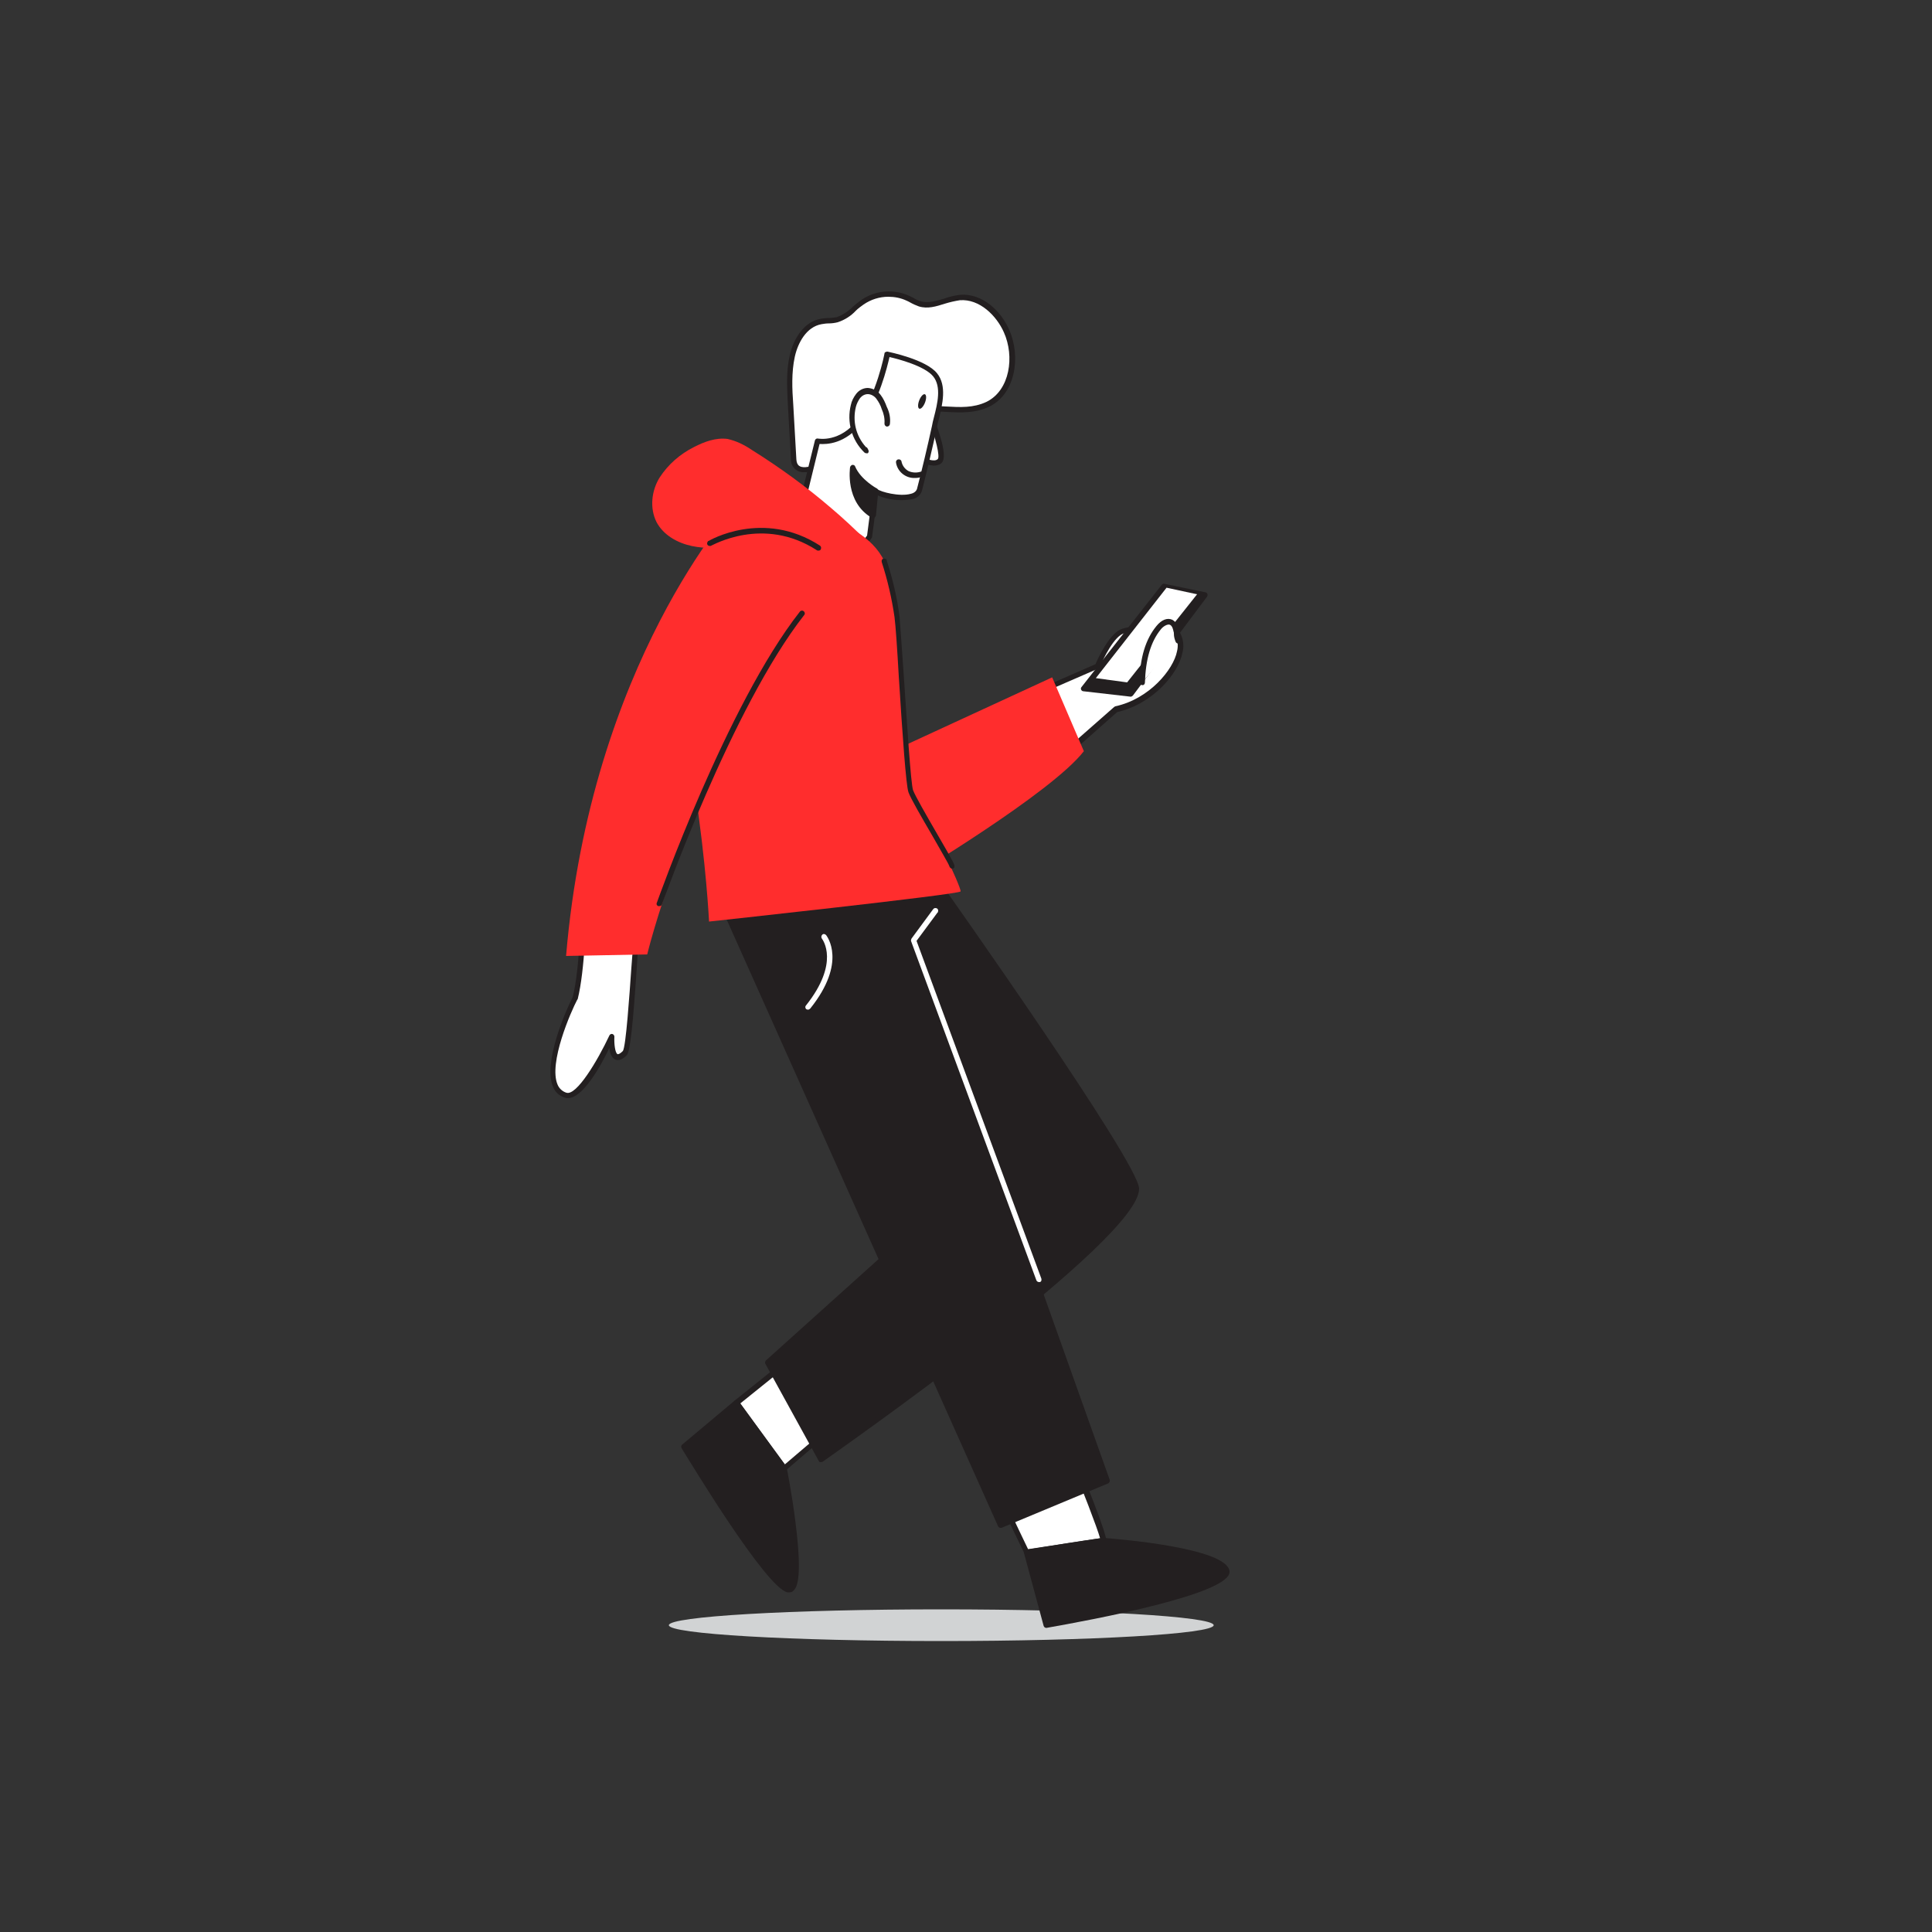 <svg width="375" height="375" viewBox="0 0 375 375" fill="none" xmlns="http://www.w3.org/2000/svg">
<rect x="0" y="0" width="375" height="375" fill="#333333" stroke="none"/>
<path d="M182.7 318.525C211.902 318.525 235.575 317.148 235.575 315.45C235.575 313.752 211.902 312.375 182.7 312.375C153.498 312.375 129.825 313.752 129.825 315.45C129.825 317.148 153.498 318.525 182.7 318.525Z" fill="#D1D3D4"/>
<path d="M123.75 181.8C123.45 182.175 122.475 203.25 121.425 204.375C118.5 207.3 118.875 201.225 118.875 201.225C118.875 201.225 113.25 213.525 109.95 212.55C103.95 210.825 110.175 196.65 111.675 193.725C113.1 188.1 113.325 176.85 113.325 176.85" fill="white"/>
<path d="M110.25 213.15C110.1 213.15 109.95 213.15 109.725 213.075C108.6 212.775 107.7 211.95 107.325 210.9C105.375 206.325 109.8 196.125 111.15 193.575C112.575 188.025 112.725 177 112.725 176.925C112.725 176.625 112.95 176.4 113.25 176.4C113.55 176.4 113.775 176.625 113.775 176.925C113.775 177.375 113.55 188.325 112.125 193.95L112.05 194.025C110.85 196.275 106.425 206.325 108.225 210.525C108.525 211.275 109.2 211.875 109.95 212.1C111.9 212.7 115.95 205.95 118.275 201C118.35 200.775 118.65 200.625 118.875 200.7C119.1 200.775 119.25 201 119.25 201.225C119.175 202.65 119.4 204.375 119.85 204.6C120 204.675 120.375 204.525 120.9 204C121.5 203.1 122.175 193.125 122.55 187.8C123 181.8 123 181.725 123.15 181.5C123.3 181.275 123.675 181.2 123.9 181.425C124.05 181.575 124.125 181.8 124.05 182.025C123.975 182.475 123.75 185.1 123.6 187.875C122.85 198.825 122.325 204.075 121.65 204.825C120.825 205.65 120.075 205.95 119.4 205.65C118.725 205.35 118.35 204.375 118.275 203.4C116.625 206.925 113.1 213.15 110.25 213.15Z" fill="#231F20"/>
<path d="M200.4 134.7L213 129.225C213 129.225 215.55 123.15 218.025 122.4C220.5 121.65 227.025 121.2 227.025 121.2C228.675 122.4 229.5 124.5 228.975 126.525C228.225 130.2 223.35 136.125 216.525 137.625L204.15 148.575" fill="white"/>
<path d="M204.075 149.1C203.925 149.1 203.775 149.025 203.7 148.95C203.475 148.725 203.55 148.425 203.775 148.2L216.225 137.25C216.3 137.175 216.375 137.175 216.45 137.1C223.125 135.675 227.775 129.9 228.45 126.45C228.9 124.725 228.3 122.85 226.875 121.8C225.825 121.875 220.35 122.325 218.175 122.925C216.3 123.45 214.125 127.8 213.525 129.45C213.45 129.6 213.375 129.675 213.225 129.75L200.625 135.225C200.4 135.375 200.025 135.225 199.95 135C199.8 134.775 199.95 134.4 200.175 134.325H200.25L212.625 128.925C213.15 127.725 215.4 122.775 217.875 122.025C220.35 121.275 226.725 120.825 227.025 120.825C227.1 120.825 227.25 120.825 227.325 120.9C229.2 122.175 230.1 124.575 229.5 126.75C228.75 130.575 223.95 136.575 216.825 138.225L204.525 149.1C204.3 149.025 204.225 149.1 204.075 149.1Z" fill="#231F20"/>
<path d="M225.975 113.7L210.375 133.65L219.45 134.7L233.925 115.35L225.975 113.7Z" fill="#231F20"/>
<path d="M219.45 135.225L210.3 134.175C210.075 134.175 209.925 134.025 209.85 133.875C209.775 133.725 209.775 133.5 209.925 133.35L225.525 113.475C225.675 113.325 225.825 113.25 226.05 113.325L234 114.975C234.3 115.05 234.45 115.35 234.375 115.575C234.375 115.65 234.3 115.725 234.3 115.8L219.9 135C219.75 135.15 219.6 135.225 219.45 135.225ZM211.35 133.2L219.225 134.1L233.025 115.65L226.2 114.225L211.35 133.2Z" fill="#231F20"/>
<path d="M226.425 114.075L212.7 131.625L218.775 132.45L232.35 115.35L226.425 114.075Z" fill="white"/>
<path d="M210.375 145.8L204.225 131.475L173.175 145.8L176.25 170.55C176.25 170.55 204.15 153.9 210.375 145.8Z" fill="#FF2D2D"/>
<path d="M208.125 282.75C208.125 282.75 214.725 299.025 214.125 299.025C213.525 299.025 199.275 301.275 199.275 301.275C199.275 301.275 192.825 287.925 192.9 287.625C192.975 287.325 208.125 282.75 208.125 282.75Z" fill="white"/>
<path d="M199.275 301.8C199.05 301.8 198.9 301.65 198.825 301.5C192.225 287.925 192.375 287.625 192.525 287.325C192.675 287.025 192.75 286.875 207.975 282.15C208.2 282.075 208.5 282.225 208.65 282.45C215.175 298.5 214.8 298.95 214.65 299.25C214.575 299.4 214.35 299.475 214.2 299.475C213.6 299.475 205.05 300.825 199.425 301.725L199.275 301.8ZM193.575 287.925C194.25 289.575 197.4 296.25 199.575 300.75C202.275 300.3 211.2 298.875 213.525 298.575C213 296.625 209.925 288.675 207.75 283.425C202.8 284.925 195.3 287.25 193.575 287.925Z" fill="#231F20"/>
<path d="M214.125 299.025C214.125 299.025 237.525 300.75 238.2 305.025C238.875 309.3 203.1 315.45 203.1 315.45L199.275 301.275L214.125 299.025Z" fill="#231F20"/>
<path d="M203.1 315.975C202.875 315.975 202.65 315.825 202.575 315.6L198.75 301.425C198.675 301.275 198.75 301.125 198.825 300.975C198.9 300.825 199.05 300.75 199.2 300.75L214.05 298.5H214.125C218.1 298.8 238.05 300.525 238.65 304.95C239.25 309.375 211.65 314.475 203.1 315.975ZM199.95 301.725L203.55 314.85C220.35 311.925 238.05 307.425 237.675 305.1C237.45 303.6 230.85 300.75 214.125 299.55L199.95 301.725Z" fill="#231F20"/>
<path d="M159 279.225L152.25 285L142.95 272.325L152.775 264.375L159 279.225Z" fill="white"/>
<path d="M152.25 285.525C152.025 285.525 151.875 285.45 151.8 285.3L142.5 272.625C142.35 272.4 142.35 272.1 142.575 271.875L152.4 264C152.55 263.925 152.7 263.85 152.85 263.925C153 264 153.15 264.075 153.225 264.225L159.45 279C159.525 279.225 159.45 279.45 159.3 279.6L152.55 285.375C152.55 285.45 152.4 285.525 152.25 285.525ZM143.7 272.4L152.325 284.25L158.4 279.075L152.55 265.275L143.7 272.4Z" fill="#231F20"/>
<path d="M152.25 285C152.25 285 156.975 309.375 152.925 308.55C148.875 307.725 132.75 280.8 132.75 280.8L142.95 272.25L152.25 285Z" fill="#231F20"/>
<path d="M153.15 309.075C153.075 309.075 152.925 309.075 152.85 309.075C148.725 308.25 134.025 283.875 132.3 281.1C132.15 280.875 132.225 280.575 132.375 280.425L142.575 271.875C142.65 271.8 142.8 271.725 142.95 271.725C143.1 271.725 143.25 271.8 143.325 271.95L152.625 284.625C152.7 284.7 152.7 284.775 152.7 284.85C152.7 284.925 153.75 290.1 154.425 295.65C155.85 306.975 154.5 308.25 154.05 308.7C153.825 309 153.525 309.075 153.15 309.075ZM133.5 280.95C139.95 291.675 150.375 307.5 153.075 308.025C153.15 308.025 153.3 308.025 153.375 307.95C155.1 306.3 153.3 293.175 151.8 285.225L142.95 273.075L133.5 280.95Z" fill="#231F20"/>
<path d="M180.15 168.75C180.15 168.75 220.5 225.6 220.575 230.7C220.725 240.6 159.375 283.275 159.375 283.275L149.025 264.45L186.675 230.55L151.35 166.275L180.15 168.75Z" fill="#231F20"/>
<path d="M159.375 283.8H159.225C159.075 283.8 158.925 283.65 158.925 283.575L148.575 264.75C148.425 264.525 148.5 264.3 148.65 264.075L186 230.475L150.825 166.5C150.75 166.35 150.75 166.125 150.825 165.975C150.9 165.825 151.125 165.75 151.275 165.75L180.15 168.225C180.3 168.225 180.45 168.3 180.525 168.45C184.65 174.3 220.95 225.6 221.1 230.7C221.25 240.75 162.15 281.925 159.675 283.725C159.6 283.725 159.45 283.8 159.375 283.8ZM149.7 264.525L159.6 282.45C162.3 280.575 176.1 270.825 189.75 260.25C216.225 239.7 220.125 232.875 220.05 230.7C219.975 226.65 191.175 185.175 179.85 169.2L152.25 166.875L187.125 230.325C187.275 230.55 187.2 230.775 187.05 231L149.7 264.525Z" fill="#231F20"/>
<path d="M140.025 174.975L194.175 296.025L214.875 287.4L172.5 168.525L140.025 174.975Z" fill="#231F20"/>
<path d="M194.175 296.55C193.95 296.55 193.8 296.4 193.725 296.25L139.575 175.2C139.425 174.975 139.5 174.675 139.8 174.525C139.875 174.525 139.875 174.45 139.95 174.45L172.425 168C172.65 167.925 172.95 168.075 173.025 168.3L215.4 287.25C215.475 287.55 215.325 287.775 215.1 287.925L194.4 296.55C194.325 296.55 194.25 296.55 194.175 296.55ZM140.775 175.35L194.475 295.35L214.275 287.1L172.2 169.125L140.775 175.35Z" fill="#231F20"/>
<path d="M201.675 248.85C201.45 248.85 201.225 248.7 201.15 248.475L176.85 182.7C176.775 182.55 176.85 182.325 176.925 182.175L181.125 176.475C181.275 176.25 181.575 176.175 181.875 176.325C182.1 176.475 182.175 176.775 182.025 177.075C182.025 177.075 182.025 177.15 181.95 177.15L177.9 182.625L202.125 248.175C202.2 248.475 202.125 248.775 201.825 248.85C201.825 248.85 201.75 248.85 201.675 248.85Z" fill="white"/>
<path d="M156.45 91.124C155.25 91.2 154.2 90.749 154.05 89.1L153.45 78.525C153.3 75.374 153.075 72.075 153.75 68.999C154.425 65.999 156.3 62.925 159.375 62.325C160.425 62.099 161.475 62.249 162.45 62.025C164.4 61.499 165.675 59.775 167.325 58.65C169.95 56.849 173.325 56.55 176.25 57.9C177 58.349 177.75 58.65 178.575 58.95C181.125 59.7 183.675 57.9 186.3 57.675C190.275 57.3 193.8 60.525 195.375 64.2C197.55 69.15 196.575 75.975 191.775 78.374C187.95 80.249 183.975 79.124 180.075 79.275C175.95 79.424 174.075 82.575 171.075 84.975C168.225 87.299 164.85 88.874 161.175 89.549C159.825 89.775 159.375 90.374 158.175 90.749C157.575 90.975 156.975 91.049 156.45 91.124Z" fill="white"/>
<path d="M156.225 91.65C154.875 91.8 153.675 90.825 153.525 89.475C153.525 89.4 153.525 89.25 153.525 89.175L152.925 78.6C152.775 75.45 152.55 72.15 153.3 68.925C153.975 65.925 155.925 62.475 159.3 61.875C159.825 61.8 160.275 61.725 160.8 61.725C161.325 61.725 161.85 61.65 162.375 61.575C163.575 61.125 164.625 60.45 165.525 59.55C166.05 59.1 166.575 58.65 167.1 58.275C169.875 56.325 173.475 56.025 176.55 57.45C176.775 57.6 177.075 57.675 177.3 57.825C177.75 58.125 178.275 58.35 178.8 58.5C180.225 58.875 181.65 58.425 183.225 57.975C184.2 57.6 185.25 57.375 186.3 57.225C190.65 56.85 194.325 60.375 195.9 64.05C198.15 69.15 197.175 76.35 192.075 78.9C189.3 80.25 186.45 80.1 183.675 79.95C182.475 79.875 181.35 79.8 180.15 79.875C177.3 80.025 175.65 81.6 173.7 83.4C173.025 84.075 172.275 84.75 171.45 85.425C168.525 87.825 165.075 89.4 161.325 90.075C160.8 90.15 160.2 90.375 159.75 90.675C159.3 90.9 158.925 91.125 158.4 91.275C157.8 91.5 157.2 91.575 156.525 91.65H156.225ZM172.425 57.6C170.7 57.6 169.05 58.125 167.625 59.1C167.1 59.475 166.575 59.85 166.125 60.3C165.15 61.35 163.95 62.1 162.6 62.55C162 62.7 161.4 62.775 160.8 62.775C160.35 62.775 159.9 62.85 159.45 62.925C156.525 63.45 154.875 66.525 154.275 69.225C153.6 72.3 153.75 75.525 153.975 78.6L154.575 89.175C154.65 90.3 155.175 90.75 156.375 90.675C157.35 90.6 158.25 90.3 159.15 89.85C159.75 89.475 160.35 89.25 161.025 89.1C164.55 88.425 167.85 86.85 170.625 84.6C171.375 84 172.125 83.325 172.8 82.65C174.825 80.775 176.7 78.975 179.925 78.825C181.125 78.75 182.4 78.825 183.6 78.9C186.375 79.05 188.925 79.2 191.475 78C196.05 75.75 196.95 69.15 194.85 64.5C193.425 61.275 190.125 57.975 186.3 58.275C185.325 58.425 184.35 58.65 183.375 58.95C181.725 59.475 180.075 60 178.35 59.475C177.75 59.25 177.225 59.025 176.7 58.725C176.475 58.575 176.25 58.5 175.95 58.35C174.825 57.825 173.625 57.6 172.425 57.6Z" fill="#231F20"/>
<path d="M180.75 81.225C180.75 81.225 183.6 88.275 182.475 89.4C181.35 90.525 178.725 89.1 178.725 89.1" fill="white"/>
<path d="M181.2 90.375C180.225 90.3 179.25 90 178.425 89.55C178.2 89.4 178.05 89.1 178.2 88.875C178.35 88.65 178.65 88.5 178.875 88.65C179.475 88.95 181.35 89.775 182.025 89.1C182.475 88.65 181.65 85.05 180.225 81.45C180.15 81.15 180.225 80.85 180.525 80.775C180.825 80.7 181.125 80.775 181.2 81.075C182.1 83.325 184.05 88.575 182.775 89.85C182.4 90.225 181.8 90.375 181.2 90.375Z" fill="#231F20"/>
<path d="M181.5 72.825C183.675 75.525 182.025 79.875 181.35 82.8C180.45 86.925 179.475 91.05 178.425 95.1C177.75 97.65 170.925 96.375 169.95 95.325L168.825 104.1C168.825 104.1 166.275 108.525 161.325 104.925C156.375 101.325 155.775 97.5 155.775 97.5L158.7 85.65C158.7 85.65 163.2 86.625 166.95 81.825C170.7 77.025 172.275 68.85 172.275 68.85C172.275 68.85 179.4 70.275 181.5 72.825Z" fill="white"/>
<path d="M165 106.875C163.5 106.8 162.15 106.275 160.95 105.3C155.85 101.55 155.25 97.725 155.25 97.575C155.25 97.5 155.25 97.425 155.25 97.35L158.175 85.5C158.25 85.2 158.55 85.05 158.775 85.125C158.925 85.125 162.975 85.95 166.5 81.45C170.1 76.8 171.675 68.7 171.675 68.625C171.675 68.475 171.75 68.4 171.9 68.325C172.05 68.25 172.125 68.25 172.275 68.25C172.575 68.325 179.7 69.75 181.875 72.45C183.825 74.85 182.925 78.45 182.25 81.3C182.1 81.825 181.95 82.35 181.875 82.875C180.975 87 180 91.125 178.95 95.25C178.65 96.15 177.9 96.75 177 96.9C174.75 97.275 172.425 97.05 170.325 96.15L169.275 104.175C169.275 104.25 169.275 104.325 169.2 104.4C168.45 105.6 167.25 106.5 165.9 106.8C165.6 106.875 165.3 106.875 165 106.875ZM156.3 97.5C156.45 98.1 157.35 101.325 161.625 104.475C163.125 105.6 164.475 105.975 165.75 105.75C166.8 105.45 167.7 104.85 168.3 103.95L169.425 95.25C169.425 94.95 169.725 94.8 170.025 94.8C170.175 94.8 170.25 94.875 170.325 94.95C170.925 95.475 174.6 96.45 176.775 95.85C177.45 95.7 177.825 95.325 177.975 94.95C179.025 90.9 180 86.775 180.9 82.65C180.975 82.125 181.125 81.6 181.275 81C181.95 78.375 182.775 75.075 181.125 73.05C179.475 71.025 174.3 69.675 172.65 69.3C172.2 71.25 170.625 77.85 167.325 82.05C164.025 86.25 160.425 86.25 159.075 86.175L156.3 97.5Z" fill="#231F20"/>
<path d="M179.025 92.025C179.025 92.025 175.425 93.375 174.375 89.7L179.025 92.025Z" fill="white"/>
<path d="M177.6 92.775C175.8 92.85 174.225 91.575 173.925 89.85C173.85 89.55 174 89.25 174.3 89.175C174.6 89.1 174.9 89.25 174.975 89.55C175.125 90.375 175.65 91.05 176.325 91.425C177.15 91.8 178.05 91.8 178.875 91.5C179.175 91.35 179.475 91.5 179.55 91.725C179.7 92.025 179.55 92.325 179.325 92.4H179.25C178.65 92.7 178.125 92.775 177.6 92.775Z" fill="#231F20"/>
<path d="M172.275 82.275C172.35 81.225 172.2 80.175 171.675 79.2C171.375 78.45 171 77.7 170.55 77.025C170.025 76.35 169.275 75.9 168.45 75.9C167.7 75.9 167.025 76.275 166.575 76.875C166.125 77.475 165.825 78.075 165.675 78.825C164.85 81.975 165.825 85.275 168.15 87.525L168 87.225" fill="white"/>
<path d="M168.15 87.975C168 87.975 167.85 87.9 167.775 87.825C165.3 85.425 164.325 81.9 165.15 78.6C165.3 77.85 165.675 77.1 166.2 76.425C166.725 75.75 167.55 75.3 168.45 75.3C169.425 75.375 170.325 75.825 170.925 76.65C171.45 77.325 171.825 78.15 172.125 78.975C172.65 80.025 172.875 81.15 172.725 82.35C172.65 82.65 172.425 82.8 172.125 82.8C171.825 82.725 171.675 82.5 171.675 82.2C171.75 81.225 171.525 80.25 171.15 79.425C170.925 78.675 170.55 78 170.1 77.4C169.725 76.875 169.05 76.5 168.45 76.5C167.85 76.5 167.325 76.8 166.95 77.25C166.575 77.775 166.275 78.375 166.125 78.975C165.45 81.75 166.125 84.6 168.075 86.775C168.225 86.775 168.3 86.925 168.375 87L168.525 87.3C168.675 87.525 168.6 87.825 168.45 87.975C168.375 87.975 168.225 87.975 168.15 87.975Z" fill="#231F20"/>
<path d="M169.95 95.325C169.95 95.325 166.65 93.525 165.525 90.75C165.525 90.75 164.475 97.05 169.5 100.05L169.95 95.325Z" fill="#231F20"/>
<path d="M169.5 100.575C169.425 100.575 169.35 100.575 169.2 100.5C163.95 97.425 165 90.75 165 90.675C165.075 90.45 165.225 90.3 165.45 90.225C165.675 90.225 165.9 90.3 165.975 90.525C167.025 93.075 170.175 94.8 170.175 94.8C170.325 94.875 170.475 95.1 170.475 95.325L170.025 100.05C170.025 100.2 169.875 100.35 169.725 100.5C169.65 100.575 169.575 100.575 169.5 100.575ZM165.975 92.55C166.05 94.35 166.575 97.275 169.05 99.15L169.425 95.625C168.075 94.8 166.95 93.75 165.975 92.55Z" fill="#231F20"/>
<path d="M179.54 78.143C179.839 77.37 179.832 76.647 179.523 76.527C179.214 76.407 178.721 76.936 178.421 77.709C178.122 78.481 178.129 79.204 178.438 79.324C178.747 79.444 179.24 78.915 179.54 78.143Z" fill="#231F20"/>
<path d="M148.725 98.325C148.725 98.325 167.025 99.075 171.675 108.975C176.325 118.875 174.825 152.775 177.525 155.625C180.225 158.475 186.675 172.425 186.45 173.025C186.225 173.625 137.625 178.875 137.625 178.875C137.625 178.875 137.1 167.775 134.85 153.075C132.6 138.375 135.225 96.525 148.725 98.325Z" fill="#FF2D2D"/>
<path d="M156.825 195.975C156.675 195.975 156.6 195.9 156.525 195.9C156.3 195.75 156.225 195.375 156.45 195.15C163.05 186.825 159.675 182.4 159.525 182.175C159.375 181.95 159.375 181.65 159.6 181.425C159.825 181.2 160.125 181.275 160.35 181.5C160.5 181.725 164.475 186.75 157.275 195.75C157.125 195.9 156.975 195.975 156.825 195.975Z" fill="white"/>
<path d="M142.65 98.25C142.65 98.25 114.675 128.625 109.875 185.55L125.625 185.25C125.625 185.25 132.6 156 152.175 123.9L142.65 98.25Z" fill="#FF2D2D"/>
<path d="M184.8 168.6H184.725C184.5 168.525 184.35 168.375 184.275 168.15C184.125 167.625 182.4 164.775 180.975 162.225C178.875 158.625 176.7 154.875 176.325 153.75C175.875 152.475 175.2 143.25 174.45 131.25C174.15 126 173.85 121.5 173.625 119.775C173.1 116.175 172.275 112.575 171.15 109.125C171.075 108.825 171.15 108.525 171.45 108.45C171.75 108.375 172.05 108.45 172.125 108.75C172.125 108.75 172.125 108.75 172.125 108.825C173.25 112.35 174.15 116.025 174.6 119.7C174.75 121.425 175.05 125.925 175.425 131.175C176.025 140.025 176.775 152.1 177.225 153.375C177.6 154.425 179.85 158.325 181.8 161.7C185.325 167.775 185.325 167.85 185.25 168.225C185.25 168.45 185.1 168.6 184.8 168.6Z" fill="#231F20"/>
<path d="M127.95 175.875C127.875 175.875 127.8 175.875 127.8 175.875C127.5 175.8 127.35 175.5 127.5 175.2C127.65 174.825 141.075 136.8 155.25 118.725C155.4 118.5 155.775 118.425 156 118.65C156.225 118.8 156.3 119.175 156.075 119.4C142.05 137.325 128.625 175.2 128.475 175.575C128.4 175.8 128.175 175.875 127.95 175.875Z" fill="#231F20"/>
<path d="M221.7 132.45C221.775 128.7 222.45 124.725 224.85 121.8C225.45 121.05 226.425 120.375 227.25 120.75C227.85 121.125 228.225 121.725 228.225 122.4C228.225 123.075 228.375 123.75 228.6 124.35" fill="white"/>
<path d="M221.7 132.975C221.4 132.975 221.175 132.75 221.175 132.45C221.25 127.65 222.375 124.05 224.475 121.5C225.45 120.3 226.575 119.85 227.55 120.3C228.3 120.75 228.825 121.5 228.825 122.4C228.825 122.55 228.9 122.775 228.9 122.925C228.9 123.375 229.05 123.825 229.2 124.2C229.35 124.425 229.2 124.8 228.975 124.875C228.75 125.025 228.375 124.875 228.225 124.65C228 124.125 227.85 123.6 227.85 123C227.85 122.85 227.85 122.7 227.775 122.55C227.7 122.175 227.55 121.5 227.1 121.275C226.65 121.05 225.75 121.575 225.3 122.175C223.35 124.575 222.375 127.95 222.225 132.525C222.225 132.75 222 133.05 221.7 132.975Z" fill="#231F20"/>
<path d="M145.875 87.299C144.45 86.325 142.875 85.575 141.225 85.2C138.975 84.9 136.725 85.725 134.7 86.775C132 88.124 129.675 90.15 128.025 92.7C126.45 95.249 126.075 98.624 127.425 101.325C128.775 103.875 131.475 105.375 134.25 105.975C137.025 106.575 139.95 106.35 142.8 106.125C145.5 105.9 148.275 105.9 150.975 106.05C156.6 106.5 161.925 108.3 167.475 109.35C170.925 110.025 169.575 106.35 168.225 105C165.975 102.75 163.65 100.575 161.25 98.549C156.45 94.424 151.275 90.674 145.875 87.299Z" fill="#FF2D2D"/>
<path d="M158.85 106.875C158.775 106.875 158.625 106.875 158.55 106.8C148.125 100.05 138.225 105.9 138.075 105.9C137.85 106.05 137.475 105.975 137.325 105.75C137.175 105.525 137.25 105.225 137.475 105C137.475 105 137.475 105 137.55 105C137.625 104.925 148.125 98.775 159.15 105.9C159.375 106.05 159.45 106.35 159.3 106.65C159.225 106.8 159.075 106.875 158.85 106.875Z" fill="#231F20"/>
</svg>
